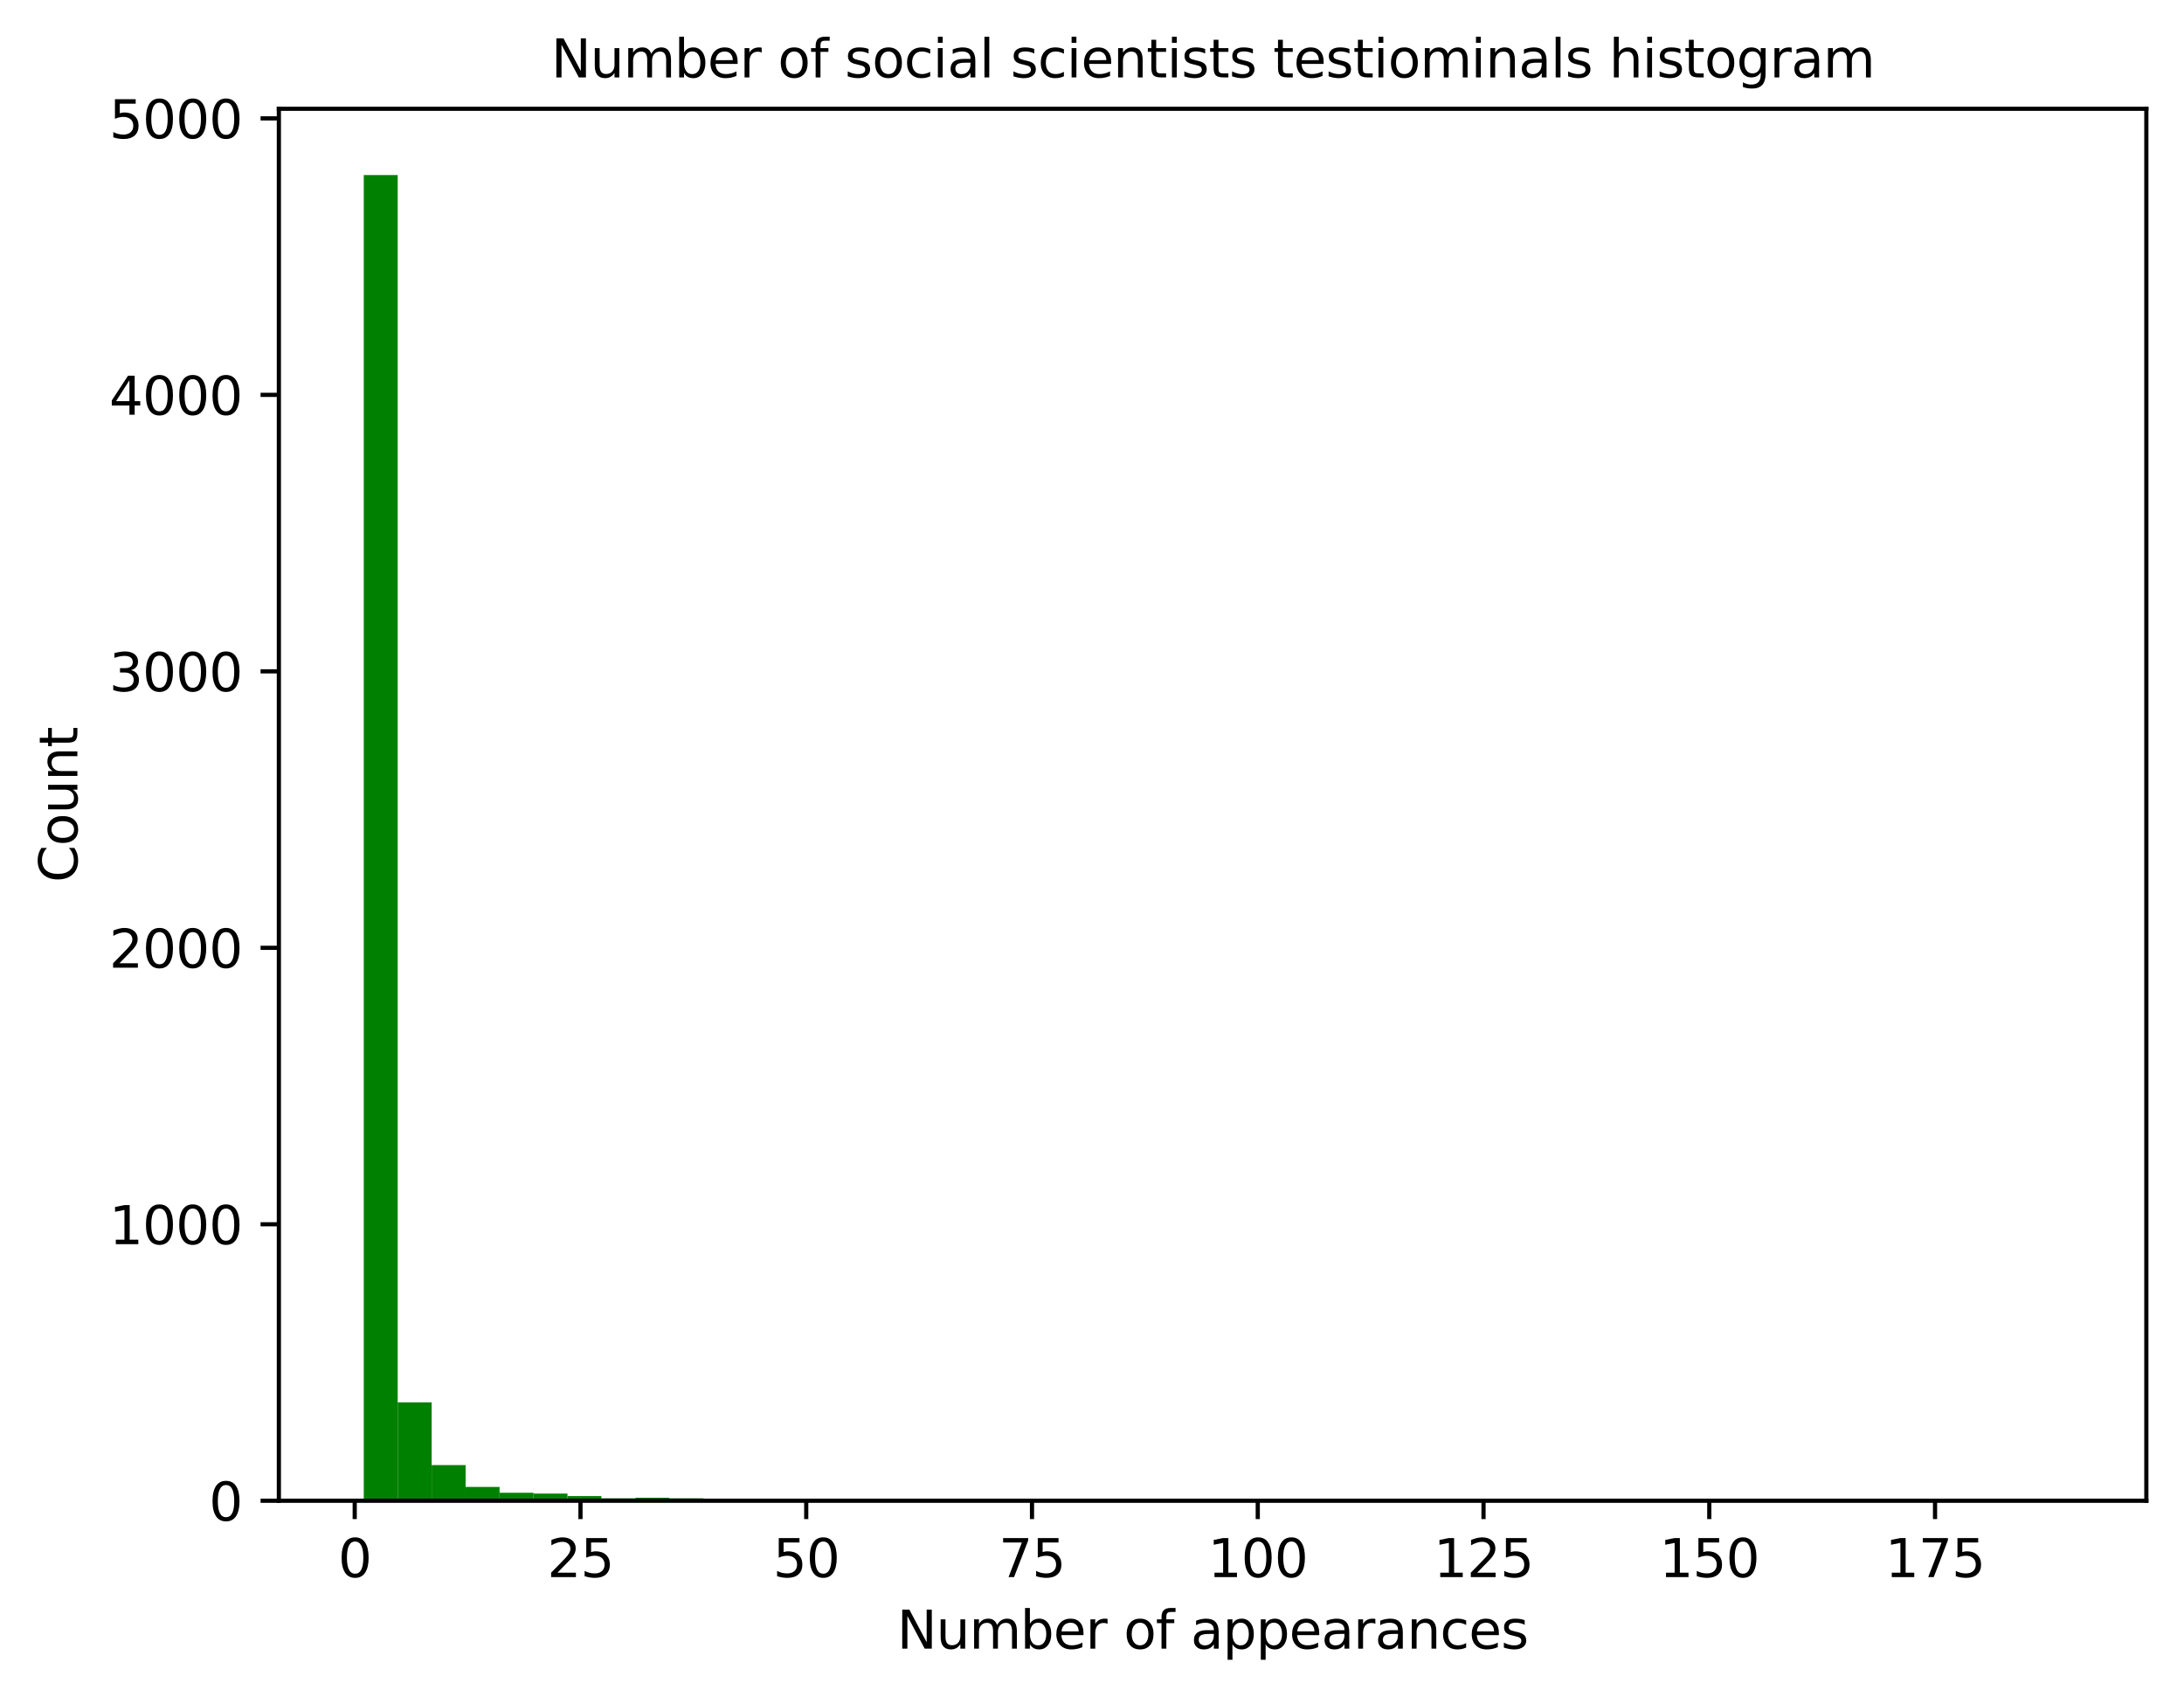 <?xml version="1.0" encoding="utf-8" standalone="no"?>
<!DOCTYPE svg PUBLIC "-//W3C//DTD SVG 1.1//EN"
  "http://www.w3.org/Graphics/SVG/1.1/DTD/svg11.dtd">
<svg xmlns:xlink="http://www.w3.org/1999/xlink" width="417.648pt" height="324.467pt" viewBox="0 0 417.648 324.467" xmlns="http://www.w3.org/2000/svg" version="1.1">
 <defs>
  <style type="text/css">*{stroke-linejoin: round; stroke-linecap: butt}</style>
 </defs>
 <g id="figure_1">
  <g id="patch_1">
   <path d="M 0 324.467 
L 417.648 324.467 
L 417.648 0 
L 0 0 
z
" style="fill: #ffffff"/>
  </g>
  <g id="axes_1">
   <g id="patch_2">
    <path d="M 53.328 286.91 
L 410.448 286.91 
L 410.448 20.798 
L 53.328 20.798 
z
" style="fill: #ffffff"/>
   </g>
   <g id="patch_3">
    <path d="M 69.561 286.91 
L 76.054 286.91 
L 76.054 33.47 
L 69.561 33.47 
z
" clip-path="url(#p512d429070)" style="fill: #008000"/>
   </g>
   <g id="patch_4">
    <path d="M 76.054 286.91 
L 82.547 286.91 
L 82.547 268.094 
L 76.054 268.094 
z
" clip-path="url(#p512d429070)" style="fill: #008000"/>
   </g>
   <g id="patch_5">
    <path d="M 82.547 286.91 
L 89.04 286.91 
L 89.04 280.092 
L 82.547 280.092 
z
" clip-path="url(#p512d429070)" style="fill: #008000"/>
   </g>
   <g id="patch_6">
    <path d="M 89.04 286.91 
L 95.533 286.91 
L 95.533 284.268 
L 89.04 284.268 
z
" clip-path="url(#p512d429070)" style="fill: #008000"/>
   </g>
   <g id="patch_7">
    <path d="M 95.533 286.91 
L 102.026 286.91 
L 102.026 285.378 
L 95.533 285.378 
z
" clip-path="url(#p512d429070)" style="fill: #008000"/>
   </g>
   <g id="patch_8">
    <path d="M 102.026 286.91 
L 108.519 286.91 
L 108.519 285.536 
L 102.026 285.536 
z
" clip-path="url(#p512d429070)" style="fill: #008000"/>
   </g>
   <g id="patch_9">
    <path d="M 108.519 286.91 
L 115.012 286.91 
L 115.012 286.012 
L 108.519 286.012 
z
" clip-path="url(#p512d429070)" style="fill: #008000"/>
   </g>
   <g id="patch_10">
    <path d="M 115.012 286.91 
L 121.506 286.91 
L 121.506 286.435 
L 115.012 286.435 
z
" clip-path="url(#p512d429070)" style="fill: #008000"/>
   </g>
   <g id="patch_11">
    <path d="M 121.506 286.91 
L 127.999 286.91 
L 127.999 286.329 
L 121.506 286.329 
z
" clip-path="url(#p512d429070)" style="fill: #008000"/>
   </g>
   <g id="patch_12">
    <path d="M 127.999 286.91 
L 134.492 286.91 
L 134.492 286.435 
L 127.999 286.435 
z
" clip-path="url(#p512d429070)" style="fill: #008000"/>
   </g>
   <g id="patch_13">
    <path d="M 134.492 286.91 
L 140.985 286.91 
L 140.985 286.805 
L 134.492 286.805 
z
" clip-path="url(#p512d429070)" style="fill: #008000"/>
   </g>
   <g id="patch_14">
    <path d="M 140.985 286.91 
L 147.478 286.91 
L 147.478 286.646 
L 140.985 286.646 
z
" clip-path="url(#p512d429070)" style="fill: #008000"/>
   </g>
   <g id="patch_15">
    <path d="M 147.478 286.91 
L 153.971 286.91 
L 153.971 286.805 
L 147.478 286.805 
z
" clip-path="url(#p512d429070)" style="fill: #008000"/>
   </g>
   <g id="patch_16">
    <path d="M 153.971 286.91 
L 160.464 286.91 
L 160.464 286.805 
L 153.971 286.805 
z
" clip-path="url(#p512d429070)" style="fill: #008000"/>
   </g>
   <g id="patch_17">
    <path d="M 160.464 286.91 
L 166.957 286.91 
L 166.957 286.858 
L 160.464 286.858 
z
" clip-path="url(#p512d429070)" style="fill: #008000"/>
   </g>
   <g id="patch_18">
    <path d="M 166.957 286.91 
L 173.45 286.91 
L 173.45 286.805 
L 166.957 286.805 
z
" clip-path="url(#p512d429070)" style="fill: #008000"/>
   </g>
   <g id="patch_19">
    <path d="M 173.45 286.91 
L 179.943 286.91 
L 179.943 286.805 
L 173.45 286.805 
z
" clip-path="url(#p512d429070)" style="fill: #008000"/>
   </g>
   <g id="patch_20">
    <path d="M 179.943 286.91 
L 186.436 286.91 
L 186.436 286.805 
L 179.943 286.805 
z
" clip-path="url(#p512d429070)" style="fill: #008000"/>
   </g>
   <g id="patch_21">
    <path d="M 186.436 286.91 
L 192.93 286.91 
L 192.93 286.91 
L 186.436 286.91 
z
" clip-path="url(#p512d429070)" style="fill: #008000"/>
   </g>
   <g id="patch_22">
    <path d="M 192.93 286.91 
L 199.423 286.91 
L 199.423 286.91 
L 192.93 286.91 
z
" clip-path="url(#p512d429070)" style="fill: #008000"/>
   </g>
   <g id="patch_23">
    <path d="M 199.423 286.91 
L 205.916 286.91 
L 205.916 286.858 
L 199.423 286.858 
z
" clip-path="url(#p512d429070)" style="fill: #008000"/>
   </g>
   <g id="patch_24">
    <path d="M 205.916 286.91 
L 212.409 286.91 
L 212.409 286.858 
L 205.916 286.858 
z
" clip-path="url(#p512d429070)" style="fill: #008000"/>
   </g>
   <g id="patch_25">
    <path d="M 212.409 286.91 
L 218.902 286.91 
L 218.902 286.91 
L 212.409 286.91 
z
" clip-path="url(#p512d429070)" style="fill: #008000"/>
   </g>
   <g id="patch_26">
    <path d="M 218.902 286.91 
L 225.395 286.91 
L 225.395 286.91 
L 218.902 286.91 
z
" clip-path="url(#p512d429070)" style="fill: #008000"/>
   </g>
   <g id="patch_27">
    <path d="M 225.395 286.91 
L 231.888 286.91 
L 231.888 286.858 
L 225.395 286.858 
z
" clip-path="url(#p512d429070)" style="fill: #008000"/>
   </g>
   <g id="patch_28">
    <path d="M 231.888 286.91 
L 238.381 286.91 
L 238.381 286.858 
L 231.888 286.858 
z
" clip-path="url(#p512d429070)" style="fill: #008000"/>
   </g>
   <g id="patch_29">
    <path d="M 238.381 286.91 
L 244.874 286.91 
L 244.874 286.91 
L 238.381 286.91 
z
" clip-path="url(#p512d429070)" style="fill: #008000"/>
   </g>
   <g id="patch_30">
    <path d="M 244.874 286.91 
L 251.367 286.91 
L 251.367 286.858 
L 244.874 286.858 
z
" clip-path="url(#p512d429070)" style="fill: #008000"/>
   </g>
   <g id="patch_31">
    <path d="M 251.367 286.91 
L 257.86 286.91 
L 257.86 286.91 
L 251.367 286.91 
z
" clip-path="url(#p512d429070)" style="fill: #008000"/>
   </g>
   <g id="patch_32">
    <path d="M 257.86 286.91 
L 264.354 286.91 
L 264.354 286.91 
L 257.86 286.91 
z
" clip-path="url(#p512d429070)" style="fill: #008000"/>
   </g>
   <g id="patch_33">
    <path d="M 264.354 286.91 
L 270.847 286.91 
L 270.847 286.91 
L 264.354 286.91 
z
" clip-path="url(#p512d429070)" style="fill: #008000"/>
   </g>
   <g id="patch_34">
    <path d="M 270.847 286.91 
L 277.34 286.91 
L 277.34 286.91 
L 270.847 286.91 
z
" clip-path="url(#p512d429070)" style="fill: #008000"/>
   </g>
   <g id="patch_35">
    <path d="M 277.34 286.91 
L 283.833 286.91 
L 283.833 286.91 
L 277.34 286.91 
z
" clip-path="url(#p512d429070)" style="fill: #008000"/>
   </g>
   <g id="patch_36">
    <path d="M 283.833 286.91 
L 290.326 286.91 
L 290.326 286.91 
L 283.833 286.91 
z
" clip-path="url(#p512d429070)" style="fill: #008000"/>
   </g>
   <g id="patch_37">
    <path d="M 290.326 286.91 
L 296.819 286.91 
L 296.819 286.91 
L 290.326 286.91 
z
" clip-path="url(#p512d429070)" style="fill: #008000"/>
   </g>
   <g id="patch_38">
    <path d="M 296.819 286.91 
L 303.312 286.91 
L 303.312 286.91 
L 296.819 286.91 
z
" clip-path="url(#p512d429070)" style="fill: #008000"/>
   </g>
   <g id="patch_39">
    <path d="M 303.312 286.91 
L 309.805 286.91 
L 309.805 286.91 
L 303.312 286.91 
z
" clip-path="url(#p512d429070)" style="fill: #008000"/>
   </g>
   <g id="patch_40">
    <path d="M 309.805 286.91 
L 316.298 286.91 
L 316.298 286.858 
L 309.805 286.858 
z
" clip-path="url(#p512d429070)" style="fill: #008000"/>
   </g>
   <g id="patch_41">
    <path d="M 316.298 286.91 
L 322.791 286.91 
L 322.791 286.858 
L 316.298 286.858 
z
" clip-path="url(#p512d429070)" style="fill: #008000"/>
   </g>
   <g id="patch_42">
    <path d="M 322.791 286.91 
L 329.284 286.91 
L 329.284 286.91 
L 322.791 286.91 
z
" clip-path="url(#p512d429070)" style="fill: #008000"/>
   </g>
   <g id="patch_43">
    <path d="M 329.284 286.91 
L 335.778 286.91 
L 335.778 286.91 
L 329.284 286.91 
z
" clip-path="url(#p512d429070)" style="fill: #008000"/>
   </g>
   <g id="patch_44">
    <path d="M 335.778 286.91 
L 342.271 286.91 
L 342.271 286.91 
L 335.778 286.91 
z
" clip-path="url(#p512d429070)" style="fill: #008000"/>
   </g>
   <g id="patch_45">
    <path d="M 342.271 286.91 
L 348.764 286.91 
L 348.764 286.91 
L 342.271 286.91 
z
" clip-path="url(#p512d429070)" style="fill: #008000"/>
   </g>
   <g id="patch_46">
    <path d="M 348.764 286.91 
L 355.257 286.91 
L 355.257 286.91 
L 348.764 286.91 
z
" clip-path="url(#p512d429070)" style="fill: #008000"/>
   </g>
   <g id="patch_47">
    <path d="M 355.257 286.91 
L 361.75 286.91 
L 361.75 286.91 
L 355.257 286.91 
z
" clip-path="url(#p512d429070)" style="fill: #008000"/>
   </g>
   <g id="patch_48">
    <path d="M 361.75 286.91 
L 368.243 286.91 
L 368.243 286.91 
L 361.75 286.91 
z
" clip-path="url(#p512d429070)" style="fill: #008000"/>
   </g>
   <g id="patch_49">
    <path d="M 368.243 286.91 
L 374.736 286.91 
L 374.736 286.91 
L 368.243 286.91 
z
" clip-path="url(#p512d429070)" style="fill: #008000"/>
   </g>
   <g id="patch_50">
    <path d="M 374.736 286.91 
L 381.229 286.91 
L 381.229 286.91 
L 374.736 286.91 
z
" clip-path="url(#p512d429070)" style="fill: #008000"/>
   </g>
   <g id="patch_51">
    <path d="M 381.229 286.91 
L 387.722 286.91 
L 387.722 286.91 
L 381.229 286.91 
z
" clip-path="url(#p512d429070)" style="fill: #008000"/>
   </g>
   <g id="patch_52">
    <path d="M 387.722 286.91 
L 394.215 286.91 
L 394.215 286.858 
L 387.722 286.858 
z
" clip-path="url(#p512d429070)" style="fill: #008000"/>
   </g>
   <g id="matplotlib.axis_1">
    <g id="xtick_1">
     <g id="line2d_1">
      <defs>
       <path id="ma8169b7d6a" d="M 0 0 
L 0 3.5 
" style="stroke: #000000; stroke-width: 0.8"/>
      </defs>
      <g>
       <use xlink:href="#ma8169b7d6a" x="67.834" y="286.91" style="stroke: #000000; stroke-width: 0.8"/>
      </g>
     </g>
     <g id="text_1">
      <!-- 0 -->
      <g transform="translate(64.653 301.509) scale(0.1 -0.1)">
       <defs>
        <path id="DejaVuSans-30" d="M 2034 4250 
Q 1547 4250 1301 3770 
Q 1056 3291 1056 2328 
Q 1056 1369 1301 889 
Q 1547 409 2034 409 
Q 2525 409 2770 889 
Q 3016 1369 3016 2328 
Q 3016 3291 2770 3770 
Q 2525 4250 2034 4250 
z
M 2034 4750 
Q 2819 4750 3233 4129 
Q 3647 3509 3647 2328 
Q 3647 1150 3233 529 
Q 2819 -91 2034 -91 
Q 1250 -91 836 529 
Q 422 1150 422 2328 
Q 422 3509 836 4129 
Q 1250 4750 2034 4750 
z
" transform="scale(0.016)"/>
       </defs>
       <use xlink:href="#DejaVuSans-30"/>
      </g>
     </g>
    </g>
    <g id="xtick_2">
     <g id="line2d_2">
      <g>
       <use xlink:href="#ma8169b7d6a" x="111.006" y="286.91" style="stroke: #000000; stroke-width: 0.8"/>
      </g>
     </g>
     <g id="text_2">
      <!-- 25 -->
      <g transform="translate(104.644 301.509) scale(0.1 -0.1)">
       <defs>
        <path id="DejaVuSans-32" d="M 1228 531 
L 3431 531 
L 3431 0 
L 469 0 
L 469 531 
Q 828 903 1448 1529 
Q 2069 2156 2228 2338 
Q 2531 2678 2651 2914 
Q 2772 3150 2772 3378 
Q 2772 3750 2511 3984 
Q 2250 4219 1831 4219 
Q 1534 4219 1204 4116 
Q 875 4013 500 3803 
L 500 4441 
Q 881 4594 1212 4672 
Q 1544 4750 1819 4750 
Q 2544 4750 2975 4387 
Q 3406 4025 3406 3419 
Q 3406 3131 3298 2873 
Q 3191 2616 2906 2266 
Q 2828 2175 2409 1742 
Q 1991 1309 1228 531 
z
" transform="scale(0.016)"/>
        <path id="DejaVuSans-35" d="M 691 4666 
L 3169 4666 
L 3169 4134 
L 1269 4134 
L 1269 2991 
Q 1406 3038 1543 3061 
Q 1681 3084 1819 3084 
Q 2600 3084 3056 2656 
Q 3513 2228 3513 1497 
Q 3513 744 3044 326 
Q 2575 -91 1722 -91 
Q 1428 -91 1123 -41 
Q 819 9 494 109 
L 494 744 
Q 775 591 1075 516 
Q 1375 441 1709 441 
Q 2250 441 2565 725 
Q 2881 1009 2881 1497 
Q 2881 1984 2565 2268 
Q 2250 2553 1709 2553 
Q 1456 2553 1204 2497 
Q 953 2441 691 2322 
L 691 4666 
z
" transform="scale(0.016)"/>
       </defs>
       <use xlink:href="#DejaVuSans-32"/>
       <use xlink:href="#DejaVuSans-35" x="63.623"/>
      </g>
     </g>
    </g>
    <g id="xtick_3">
     <g id="line2d_3">
      <g>
       <use xlink:href="#ma8169b7d6a" x="154.178" y="286.91" style="stroke: #000000; stroke-width: 0.8"/>
      </g>
     </g>
     <g id="text_3">
      <!-- 50 -->
      <g transform="translate(147.816 301.509) scale(0.1 -0.1)">
       <use xlink:href="#DejaVuSans-35"/>
       <use xlink:href="#DejaVuSans-30" x="63.623"/>
      </g>
     </g>
    </g>
    <g id="xtick_4">
     <g id="line2d_4">
      <g>
       <use xlink:href="#ma8169b7d6a" x="197.35" y="286.91" style="stroke: #000000; stroke-width: 0.8"/>
      </g>
     </g>
     <g id="text_4">
      <!-- 75 -->
      <g transform="translate(190.988 301.509) scale(0.1 -0.1)">
       <defs>
        <path id="DejaVuSans-37" d="M 525 4666 
L 3525 4666 
L 3525 4397 
L 1831 0 
L 1172 0 
L 2766 4134 
L 525 4134 
L 525 4666 
z
" transform="scale(0.016)"/>
       </defs>
       <use xlink:href="#DejaVuSans-37"/>
       <use xlink:href="#DejaVuSans-35" x="63.623"/>
      </g>
     </g>
    </g>
    <g id="xtick_5">
     <g id="line2d_5">
      <g>
       <use xlink:href="#ma8169b7d6a" x="240.523" y="286.91" style="stroke: #000000; stroke-width: 0.8"/>
      </g>
     </g>
     <g id="text_5">
      <!-- 100 -->
      <g transform="translate(230.979 301.509) scale(0.1 -0.1)">
       <defs>
        <path id="DejaVuSans-31" d="M 794 531 
L 1825 531 
L 1825 4091 
L 703 3866 
L 703 4441 
L 1819 4666 
L 2450 4666 
L 2450 531 
L 3481 531 
L 3481 0 
L 794 0 
L 794 531 
z
" transform="scale(0.016)"/>
       </defs>
       <use xlink:href="#DejaVuSans-31"/>
       <use xlink:href="#DejaVuSans-30" x="63.623"/>
       <use xlink:href="#DejaVuSans-30" x="127.246"/>
      </g>
     </g>
    </g>
    <g id="xtick_6">
     <g id="line2d_6">
      <g>
       <use xlink:href="#ma8169b7d6a" x="283.695" y="286.91" style="stroke: #000000; stroke-width: 0.8"/>
      </g>
     </g>
     <g id="text_6">
      <!-- 125 -->
      <g transform="translate(274.151 301.509) scale(0.1 -0.1)">
       <use xlink:href="#DejaVuSans-31"/>
       <use xlink:href="#DejaVuSans-32" x="63.623"/>
       <use xlink:href="#DejaVuSans-35" x="127.246"/>
      </g>
     </g>
    </g>
    <g id="xtick_7">
     <g id="line2d_7">
      <g>
       <use xlink:href="#ma8169b7d6a" x="326.867" y="286.91" style="stroke: #000000; stroke-width: 0.8"/>
      </g>
     </g>
     <g id="text_7">
      <!-- 150 -->
      <g transform="translate(317.323 301.509) scale(0.1 -0.1)">
       <use xlink:href="#DejaVuSans-31"/>
       <use xlink:href="#DejaVuSans-35" x="63.623"/>
       <use xlink:href="#DejaVuSans-30" x="127.246"/>
      </g>
     </g>
    </g>
    <g id="xtick_8">
     <g id="line2d_8">
      <g>
       <use xlink:href="#ma8169b7d6a" x="370.039" y="286.91" style="stroke: #000000; stroke-width: 0.8"/>
      </g>
     </g>
     <g id="text_8">
      <!-- 175 -->
      <g transform="translate(360.495 301.509) scale(0.1 -0.1)">
       <use xlink:href="#DejaVuSans-31"/>
       <use xlink:href="#DejaVuSans-37" x="63.623"/>
       <use xlink:href="#DejaVuSans-35" x="127.246"/>
      </g>
     </g>
    </g>
    <g id="text_9">
     <!-- Number of appearances -->
     <g transform="translate(171.533 315.187) scale(0.1 -0.1)">
      <defs>
       <path id="DejaVuSans-4e" d="M 628 4666 
L 1478 4666 
L 3547 763 
L 3547 4666 
L 4159 4666 
L 4159 0 
L 3309 0 
L 1241 3903 
L 1241 0 
L 628 0 
L 628 4666 
z
" transform="scale(0.016)"/>
       <path id="DejaVuSans-75" d="M 544 1381 
L 544 3500 
L 1119 3500 
L 1119 1403 
Q 1119 906 1312 657 
Q 1506 409 1894 409 
Q 2359 409 2629 706 
Q 2900 1003 2900 1516 
L 2900 3500 
L 3475 3500 
L 3475 0 
L 2900 0 
L 2900 538 
Q 2691 219 2414 64 
Q 2138 -91 1772 -91 
Q 1169 -91 856 284 
Q 544 659 544 1381 
z
M 1991 3584 
L 1991 3584 
z
" transform="scale(0.016)"/>
       <path id="DejaVuSans-6d" d="M 3328 2828 
Q 3544 3216 3844 3400 
Q 4144 3584 4550 3584 
Q 5097 3584 5394 3201 
Q 5691 2819 5691 2113 
L 5691 0 
L 5113 0 
L 5113 2094 
Q 5113 2597 4934 2840 
Q 4756 3084 4391 3084 
Q 3944 3084 3684 2787 
Q 3425 2491 3425 1978 
L 3425 0 
L 2847 0 
L 2847 2094 
Q 2847 2600 2669 2842 
Q 2491 3084 2119 3084 
Q 1678 3084 1418 2786 
Q 1159 2488 1159 1978 
L 1159 0 
L 581 0 
L 581 3500 
L 1159 3500 
L 1159 2956 
Q 1356 3278 1631 3431 
Q 1906 3584 2284 3584 
Q 2666 3584 2933 3390 
Q 3200 3197 3328 2828 
z
" transform="scale(0.016)"/>
       <path id="DejaVuSans-62" d="M 3116 1747 
Q 3116 2381 2855 2742 
Q 2594 3103 2138 3103 
Q 1681 3103 1420 2742 
Q 1159 2381 1159 1747 
Q 1159 1113 1420 752 
Q 1681 391 2138 391 
Q 2594 391 2855 752 
Q 3116 1113 3116 1747 
z
M 1159 2969 
Q 1341 3281 1617 3432 
Q 1894 3584 2278 3584 
Q 2916 3584 3314 3078 
Q 3713 2572 3713 1747 
Q 3713 922 3314 415 
Q 2916 -91 2278 -91 
Q 1894 -91 1617 61 
Q 1341 213 1159 525 
L 1159 0 
L 581 0 
L 581 4863 
L 1159 4863 
L 1159 2969 
z
" transform="scale(0.016)"/>
       <path id="DejaVuSans-65" d="M 3597 1894 
L 3597 1613 
L 953 1613 
Q 991 1019 1311 708 
Q 1631 397 2203 397 
Q 2534 397 2845 478 
Q 3156 559 3463 722 
L 3463 178 
Q 3153 47 2828 -22 
Q 2503 -91 2169 -91 
Q 1331 -91 842 396 
Q 353 884 353 1716 
Q 353 2575 817 3079 
Q 1281 3584 2069 3584 
Q 2775 3584 3186 3129 
Q 3597 2675 3597 1894 
z
M 3022 2063 
Q 3016 2534 2758 2815 
Q 2500 3097 2075 3097 
Q 1594 3097 1305 2825 
Q 1016 2553 972 2059 
L 3022 2063 
z
" transform="scale(0.016)"/>
       <path id="DejaVuSans-72" d="M 2631 2963 
Q 2534 3019 2420 3045 
Q 2306 3072 2169 3072 
Q 1681 3072 1420 2755 
Q 1159 2438 1159 1844 
L 1159 0 
L 581 0 
L 581 3500 
L 1159 3500 
L 1159 2956 
Q 1341 3275 1631 3429 
Q 1922 3584 2338 3584 
Q 2397 3584 2469 3576 
Q 2541 3569 2628 3553 
L 2631 2963 
z
" transform="scale(0.016)"/>
       <path id="DejaVuSans-20" transform="scale(0.016)"/>
       <path id="DejaVuSans-6f" d="M 1959 3097 
Q 1497 3097 1228 2736 
Q 959 2375 959 1747 
Q 959 1119 1226 758 
Q 1494 397 1959 397 
Q 2419 397 2687 759 
Q 2956 1122 2956 1747 
Q 2956 2369 2687 2733 
Q 2419 3097 1959 3097 
z
M 1959 3584 
Q 2709 3584 3137 3096 
Q 3566 2609 3566 1747 
Q 3566 888 3137 398 
Q 2709 -91 1959 -91 
Q 1206 -91 779 398 
Q 353 888 353 1747 
Q 353 2609 779 3096 
Q 1206 3584 1959 3584 
z
" transform="scale(0.016)"/>
       <path id="DejaVuSans-66" d="M 2375 4863 
L 2375 4384 
L 1825 4384 
Q 1516 4384 1395 4259 
Q 1275 4134 1275 3809 
L 1275 3500 
L 2222 3500 
L 2222 3053 
L 1275 3053 
L 1275 0 
L 697 0 
L 697 3053 
L 147 3053 
L 147 3500 
L 697 3500 
L 697 3744 
Q 697 4328 969 4595 
Q 1241 4863 1831 4863 
L 2375 4863 
z
" transform="scale(0.016)"/>
       <path id="DejaVuSans-61" d="M 2194 1759 
Q 1497 1759 1228 1600 
Q 959 1441 959 1056 
Q 959 750 1161 570 
Q 1363 391 1709 391 
Q 2188 391 2477 730 
Q 2766 1069 2766 1631 
L 2766 1759 
L 2194 1759 
z
M 3341 1997 
L 3341 0 
L 2766 0 
L 2766 531 
Q 2569 213 2275 61 
Q 1981 -91 1556 -91 
Q 1019 -91 701 211 
Q 384 513 384 1019 
Q 384 1609 779 1909 
Q 1175 2209 1959 2209 
L 2766 2209 
L 2766 2266 
Q 2766 2663 2505 2880 
Q 2244 3097 1772 3097 
Q 1472 3097 1187 3025 
Q 903 2953 641 2809 
L 641 3341 
Q 956 3463 1253 3523 
Q 1550 3584 1831 3584 
Q 2591 3584 2966 3190 
Q 3341 2797 3341 1997 
z
" transform="scale(0.016)"/>
       <path id="DejaVuSans-70" d="M 1159 525 
L 1159 -1331 
L 581 -1331 
L 581 3500 
L 1159 3500 
L 1159 2969 
Q 1341 3281 1617 3432 
Q 1894 3584 2278 3584 
Q 2916 3584 3314 3078 
Q 3713 2572 3713 1747 
Q 3713 922 3314 415 
Q 2916 -91 2278 -91 
Q 1894 -91 1617 61 
Q 1341 213 1159 525 
z
M 3116 1747 
Q 3116 2381 2855 2742 
Q 2594 3103 2138 3103 
Q 1681 3103 1420 2742 
Q 1159 2381 1159 1747 
Q 1159 1113 1420 752 
Q 1681 391 2138 391 
Q 2594 391 2855 752 
Q 3116 1113 3116 1747 
z
" transform="scale(0.016)"/>
       <path id="DejaVuSans-6e" d="M 3513 2113 
L 3513 0 
L 2938 0 
L 2938 2094 
Q 2938 2591 2744 2837 
Q 2550 3084 2163 3084 
Q 1697 3084 1428 2787 
Q 1159 2491 1159 1978 
L 1159 0 
L 581 0 
L 581 3500 
L 1159 3500 
L 1159 2956 
Q 1366 3272 1645 3428 
Q 1925 3584 2291 3584 
Q 2894 3584 3203 3211 
Q 3513 2838 3513 2113 
z
" transform="scale(0.016)"/>
       <path id="DejaVuSans-63" d="M 3122 3366 
L 3122 2828 
Q 2878 2963 2633 3030 
Q 2388 3097 2138 3097 
Q 1578 3097 1268 2742 
Q 959 2388 959 1747 
Q 959 1106 1268 751 
Q 1578 397 2138 397 
Q 2388 397 2633 464 
Q 2878 531 3122 666 
L 3122 134 
Q 2881 22 2623 -34 
Q 2366 -91 2075 -91 
Q 1284 -91 818 406 
Q 353 903 353 1747 
Q 353 2603 823 3093 
Q 1294 3584 2113 3584 
Q 2378 3584 2631 3529 
Q 2884 3475 3122 3366 
z
" transform="scale(0.016)"/>
       <path id="DejaVuSans-73" d="M 2834 3397 
L 2834 2853 
Q 2591 2978 2328 3040 
Q 2066 3103 1784 3103 
Q 1356 3103 1142 2972 
Q 928 2841 928 2578 
Q 928 2378 1081 2264 
Q 1234 2150 1697 2047 
L 1894 2003 
Q 2506 1872 2764 1633 
Q 3022 1394 3022 966 
Q 3022 478 2636 193 
Q 2250 -91 1575 -91 
Q 1294 -91 989 -36 
Q 684 19 347 128 
L 347 722 
Q 666 556 975 473 
Q 1284 391 1588 391 
Q 1994 391 2212 530 
Q 2431 669 2431 922 
Q 2431 1156 2273 1281 
Q 2116 1406 1581 1522 
L 1381 1569 
Q 847 1681 609 1914 
Q 372 2147 372 2553 
Q 372 3047 722 3315 
Q 1072 3584 1716 3584 
Q 2034 3584 2315 3537 
Q 2597 3491 2834 3397 
z
" transform="scale(0.016)"/>
      </defs>
      <use xlink:href="#DejaVuSans-4e"/>
      <use xlink:href="#DejaVuSans-75" x="74.805"/>
      <use xlink:href="#DejaVuSans-6d" x="138.184"/>
      <use xlink:href="#DejaVuSans-62" x="235.596"/>
      <use xlink:href="#DejaVuSans-65" x="299.072"/>
      <use xlink:href="#DejaVuSans-72" x="360.596"/>
      <use xlink:href="#DejaVuSans-20" x="401.709"/>
      <use xlink:href="#DejaVuSans-6f" x="433.496"/>
      <use xlink:href="#DejaVuSans-66" x="494.678"/>
      <use xlink:href="#DejaVuSans-20" x="529.883"/>
      <use xlink:href="#DejaVuSans-61" x="561.67"/>
      <use xlink:href="#DejaVuSans-70" x="622.949"/>
      <use xlink:href="#DejaVuSans-70" x="686.426"/>
      <use xlink:href="#DejaVuSans-65" x="749.902"/>
      <use xlink:href="#DejaVuSans-61" x="811.426"/>
      <use xlink:href="#DejaVuSans-72" x="872.705"/>
      <use xlink:href="#DejaVuSans-61" x="913.818"/>
      <use xlink:href="#DejaVuSans-6e" x="975.098"/>
      <use xlink:href="#DejaVuSans-63" x="1038.477"/>
      <use xlink:href="#DejaVuSans-65" x="1093.457"/>
      <use xlink:href="#DejaVuSans-73" x="1154.98"/>
     </g>
    </g>
   </g>
   <g id="matplotlib.axis_2">
    <g id="ytick_1">
     <g id="line2d_9">
      <defs>
       <path id="m4f7cc51c07" d="M 0 0 
L -3.5 0 
" style="stroke: #000000; stroke-width: 0.8"/>
      </defs>
      <g>
       <use xlink:href="#m4f7cc51c07" x="53.328" y="286.91" style="stroke: #000000; stroke-width: 0.8"/>
      </g>
     </g>
     <g id="text_10">
      <!-- 0 -->
      <g transform="translate(39.966 290.71) scale(0.1 -0.1)">
       <use xlink:href="#DejaVuSans-30"/>
      </g>
     </g>
    </g>
    <g id="ytick_2">
     <g id="line2d_10">
      <g>
       <use xlink:href="#m4f7cc51c07" x="53.328" y="234.055" style="stroke: #000000; stroke-width: 0.8"/>
      </g>
     </g>
     <g id="text_11">
      <!-- 1000 -->
      <g transform="translate(20.878 237.855) scale(0.1 -0.1)">
       <use xlink:href="#DejaVuSans-31"/>
       <use xlink:href="#DejaVuSans-30" x="63.623"/>
       <use xlink:href="#DejaVuSans-30" x="127.246"/>
       <use xlink:href="#DejaVuSans-30" x="190.869"/>
      </g>
     </g>
    </g>
    <g id="ytick_3">
     <g id="line2d_11">
      <g>
       <use xlink:href="#m4f7cc51c07" x="53.328" y="181.2" style="stroke: #000000; stroke-width: 0.8"/>
      </g>
     </g>
     <g id="text_12">
      <!-- 2000 -->
      <g transform="translate(20.878 185) scale(0.1 -0.1)">
       <use xlink:href="#DejaVuSans-32"/>
       <use xlink:href="#DejaVuSans-30" x="63.623"/>
       <use xlink:href="#DejaVuSans-30" x="127.246"/>
       <use xlink:href="#DejaVuSans-30" x="190.869"/>
      </g>
     </g>
    </g>
    <g id="ytick_4">
     <g id="line2d_12">
      <g>
       <use xlink:href="#m4f7cc51c07" x="53.328" y="128.345" style="stroke: #000000; stroke-width: 0.8"/>
      </g>
     </g>
     <g id="text_13">
      <!-- 3000 -->
      <g transform="translate(20.878 132.144) scale(0.1 -0.1)">
       <defs>
        <path id="DejaVuSans-33" d="M 2597 2516 
Q 3050 2419 3304 2112 
Q 3559 1806 3559 1356 
Q 3559 666 3084 287 
Q 2609 -91 1734 -91 
Q 1441 -91 1130 -33 
Q 819 25 488 141 
L 488 750 
Q 750 597 1062 519 
Q 1375 441 1716 441 
Q 2309 441 2620 675 
Q 2931 909 2931 1356 
Q 2931 1769 2642 2001 
Q 2353 2234 1838 2234 
L 1294 2234 
L 1294 2753 
L 1863 2753 
Q 2328 2753 2575 2939 
Q 2822 3125 2822 3475 
Q 2822 3834 2567 4026 
Q 2313 4219 1838 4219 
Q 1578 4219 1281 4162 
Q 984 4106 628 3988 
L 628 4550 
Q 988 4650 1302 4700 
Q 1616 4750 1894 4750 
Q 2613 4750 3031 4423 
Q 3450 4097 3450 3541 
Q 3450 3153 3228 2886 
Q 3006 2619 2597 2516 
z
" transform="scale(0.016)"/>
       </defs>
       <use xlink:href="#DejaVuSans-33"/>
       <use xlink:href="#DejaVuSans-30" x="63.623"/>
       <use xlink:href="#DejaVuSans-30" x="127.246"/>
       <use xlink:href="#DejaVuSans-30" x="190.869"/>
      </g>
     </g>
    </g>
    <g id="ytick_5">
     <g id="line2d_13">
      <g>
       <use xlink:href="#m4f7cc51c07" x="53.328" y="75.49" style="stroke: #000000; stroke-width: 0.8"/>
      </g>
     </g>
     <g id="text_14">
      <!-- 4000 -->
      <g transform="translate(20.878 79.289) scale(0.1 -0.1)">
       <defs>
        <path id="DejaVuSans-34" d="M 2419 4116 
L 825 1625 
L 2419 1625 
L 2419 4116 
z
M 2253 4666 
L 3047 4666 
L 3047 1625 
L 3713 1625 
L 3713 1100 
L 3047 1100 
L 3047 0 
L 2419 0 
L 2419 1100 
L 313 1100 
L 313 1709 
L 2253 4666 
z
" transform="scale(0.016)"/>
       </defs>
       <use xlink:href="#DejaVuSans-34"/>
       <use xlink:href="#DejaVuSans-30" x="63.623"/>
       <use xlink:href="#DejaVuSans-30" x="127.246"/>
       <use xlink:href="#DejaVuSans-30" x="190.869"/>
      </g>
     </g>
    </g>
    <g id="ytick_6">
     <g id="line2d_14">
      <g>
       <use xlink:href="#m4f7cc51c07" x="53.328" y="22.635" style="stroke: #000000; stroke-width: 0.8"/>
      </g>
     </g>
     <g id="text_15">
      <!-- 5000 -->
      <g transform="translate(20.878 26.434) scale(0.1 -0.1)">
       <use xlink:href="#DejaVuSans-35"/>
       <use xlink:href="#DejaVuSans-30" x="63.623"/>
       <use xlink:href="#DejaVuSans-30" x="127.246"/>
       <use xlink:href="#DejaVuSans-30" x="190.869"/>
      </g>
     </g>
    </g>
    <g id="text_16">
     <!-- Count -->
     <g transform="translate(14.798 168.703) rotate(-90) scale(0.1 -0.1)">
      <defs>
       <path id="DejaVuSans-43" d="M 4122 4306 
L 4122 3641 
Q 3803 3938 3442 4084 
Q 3081 4231 2675 4231 
Q 1875 4231 1450 3742 
Q 1025 3253 1025 2328 
Q 1025 1406 1450 917 
Q 1875 428 2675 428 
Q 3081 428 3442 575 
Q 3803 722 4122 1019 
L 4122 359 
Q 3791 134 3420 21 
Q 3050 -91 2638 -91 
Q 1578 -91 968 557 
Q 359 1206 359 2328 
Q 359 3453 968 4101 
Q 1578 4750 2638 4750 
Q 3056 4750 3426 4639 
Q 3797 4528 4122 4306 
z
" transform="scale(0.016)"/>
       <path id="DejaVuSans-74" d="M 1172 4494 
L 1172 3500 
L 2356 3500 
L 2356 3053 
L 1172 3053 
L 1172 1153 
Q 1172 725 1289 603 
Q 1406 481 1766 481 
L 2356 481 
L 2356 0 
L 1766 0 
Q 1100 0 847 248 
Q 594 497 594 1153 
L 594 3053 
L 172 3053 
L 172 3500 
L 594 3500 
L 594 4494 
L 1172 4494 
z
" transform="scale(0.016)"/>
      </defs>
      <use xlink:href="#DejaVuSans-43"/>
      <use xlink:href="#DejaVuSans-6f" x="69.824"/>
      <use xlink:href="#DejaVuSans-75" x="131.006"/>
      <use xlink:href="#DejaVuSans-6e" x="194.385"/>
      <use xlink:href="#DejaVuSans-74" x="257.764"/>
     </g>
    </g>
   </g>
   <g id="patch_53">
    <path d="M 53.328 286.91 
L 53.328 20.798 
" style="fill: none; stroke: #000000; stroke-width: 0.8; stroke-linejoin: miter; stroke-linecap: square"/>
   </g>
   <g id="patch_54">
    <path d="M 410.448 286.91 
L 410.448 20.798 
" style="fill: none; stroke: #000000; stroke-width: 0.8; stroke-linejoin: miter; stroke-linecap: square"/>
   </g>
   <g id="patch_55">
    <path d="M 53.328 286.91 
L 410.448 286.91 
" style="fill: none; stroke: #000000; stroke-width: 0.8; stroke-linejoin: miter; stroke-linecap: square"/>
   </g>
   <g id="patch_56">
    <path d="M 53.328 20.798 
L 410.448 20.798 
" style="fill: none; stroke: #000000; stroke-width: 0.8; stroke-linejoin: miter; stroke-linecap: square"/>
   </g>
   <g id="text_17">
    <!-- Number of social scientists testiominals histogram -->
    <g transform="translate(105.393 14.798) scale(0.1 -0.1)">
     <defs>
      <path id="DejaVuSans-69" d="M 603 3500 
L 1178 3500 
L 1178 0 
L 603 0 
L 603 3500 
z
M 603 4863 
L 1178 4863 
L 1178 4134 
L 603 4134 
L 603 4863 
z
" transform="scale(0.016)"/>
      <path id="DejaVuSans-6c" d="M 603 4863 
L 1178 4863 
L 1178 0 
L 603 0 
L 603 4863 
z
" transform="scale(0.016)"/>
      <path id="DejaVuSans-68" d="M 3513 2113 
L 3513 0 
L 2938 0 
L 2938 2094 
Q 2938 2591 2744 2837 
Q 2550 3084 2163 3084 
Q 1697 3084 1428 2787 
Q 1159 2491 1159 1978 
L 1159 0 
L 581 0 
L 581 4863 
L 1159 4863 
L 1159 2956 
Q 1366 3272 1645 3428 
Q 1925 3584 2291 3584 
Q 2894 3584 3203 3211 
Q 3513 2838 3513 2113 
z
" transform="scale(0.016)"/>
      <path id="DejaVuSans-67" d="M 2906 1791 
Q 2906 2416 2648 2759 
Q 2391 3103 1925 3103 
Q 1463 3103 1205 2759 
Q 947 2416 947 1791 
Q 947 1169 1205 825 
Q 1463 481 1925 481 
Q 2391 481 2648 825 
Q 2906 1169 2906 1791 
z
M 3481 434 
Q 3481 -459 3084 -895 
Q 2688 -1331 1869 -1331 
Q 1566 -1331 1297 -1286 
Q 1028 -1241 775 -1147 
L 775 -588 
Q 1028 -725 1275 -790 
Q 1522 -856 1778 -856 
Q 2344 -856 2625 -561 
Q 2906 -266 2906 331 
L 2906 616 
Q 2728 306 2450 153 
Q 2172 0 1784 0 
Q 1141 0 747 490 
Q 353 981 353 1791 
Q 353 2603 747 3093 
Q 1141 3584 1784 3584 
Q 2172 3584 2450 3431 
Q 2728 3278 2906 2969 
L 2906 3500 
L 3481 3500 
L 3481 434 
z
" transform="scale(0.016)"/>
     </defs>
     <use xlink:href="#DejaVuSans-4e"/>
     <use xlink:href="#DejaVuSans-75" x="74.805"/>
     <use xlink:href="#DejaVuSans-6d" x="138.184"/>
     <use xlink:href="#DejaVuSans-62" x="235.596"/>
     <use xlink:href="#DejaVuSans-65" x="299.072"/>
     <use xlink:href="#DejaVuSans-72" x="360.596"/>
     <use xlink:href="#DejaVuSans-20" x="401.709"/>
     <use xlink:href="#DejaVuSans-6f" x="433.496"/>
     <use xlink:href="#DejaVuSans-66" x="494.678"/>
     <use xlink:href="#DejaVuSans-20" x="529.883"/>
     <use xlink:href="#DejaVuSans-73" x="561.67"/>
     <use xlink:href="#DejaVuSans-6f" x="613.77"/>
     <use xlink:href="#DejaVuSans-63" x="674.951"/>
     <use xlink:href="#DejaVuSans-69" x="729.932"/>
     <use xlink:href="#DejaVuSans-61" x="757.715"/>
     <use xlink:href="#DejaVuSans-6c" x="818.994"/>
     <use xlink:href="#DejaVuSans-20" x="846.777"/>
     <use xlink:href="#DejaVuSans-73" x="878.564"/>
     <use xlink:href="#DejaVuSans-63" x="930.664"/>
     <use xlink:href="#DejaVuSans-69" x="985.645"/>
     <use xlink:href="#DejaVuSans-65" x="1013.428"/>
     <use xlink:href="#DejaVuSans-6e" x="1074.951"/>
     <use xlink:href="#DejaVuSans-74" x="1138.33"/>
     <use xlink:href="#DejaVuSans-69" x="1177.539"/>
     <use xlink:href="#DejaVuSans-73" x="1205.322"/>
     <use xlink:href="#DejaVuSans-74" x="1257.422"/>
     <use xlink:href="#DejaVuSans-73" x="1296.631"/>
     <use xlink:href="#DejaVuSans-20" x="1348.73"/>
     <use xlink:href="#DejaVuSans-74" x="1380.518"/>
     <use xlink:href="#DejaVuSans-65" x="1419.727"/>
     <use xlink:href="#DejaVuSans-73" x="1481.25"/>
     <use xlink:href="#DejaVuSans-74" x="1533.35"/>
     <use xlink:href="#DejaVuSans-69" x="1572.559"/>
     <use xlink:href="#DejaVuSans-6f" x="1600.342"/>
     <use xlink:href="#DejaVuSans-6d" x="1661.523"/>
     <use xlink:href="#DejaVuSans-69" x="1758.936"/>
     <use xlink:href="#DejaVuSans-6e" x="1786.719"/>
     <use xlink:href="#DejaVuSans-61" x="1850.098"/>
     <use xlink:href="#DejaVuSans-6c" x="1911.377"/>
     <use xlink:href="#DejaVuSans-73" x="1939.16"/>
     <use xlink:href="#DejaVuSans-20" x="1991.26"/>
     <use xlink:href="#DejaVuSans-68" x="2023.047"/>
     <use xlink:href="#DejaVuSans-69" x="2086.426"/>
     <use xlink:href="#DejaVuSans-73" x="2114.209"/>
     <use xlink:href="#DejaVuSans-74" x="2166.309"/>
     <use xlink:href="#DejaVuSans-6f" x="2205.518"/>
     <use xlink:href="#DejaVuSans-67" x="2266.699"/>
     <use xlink:href="#DejaVuSans-72" x="2330.176"/>
     <use xlink:href="#DejaVuSans-61" x="2371.289"/>
     <use xlink:href="#DejaVuSans-6d" x="2432.568"/>
    </g>
   </g>
  </g>
 </g>
 <defs>
  <clipPath id="p512d429070">
   <rect x="53.328" y="20.798" width="357.12" height="266.112"/>
  </clipPath>
 </defs>
</svg>
